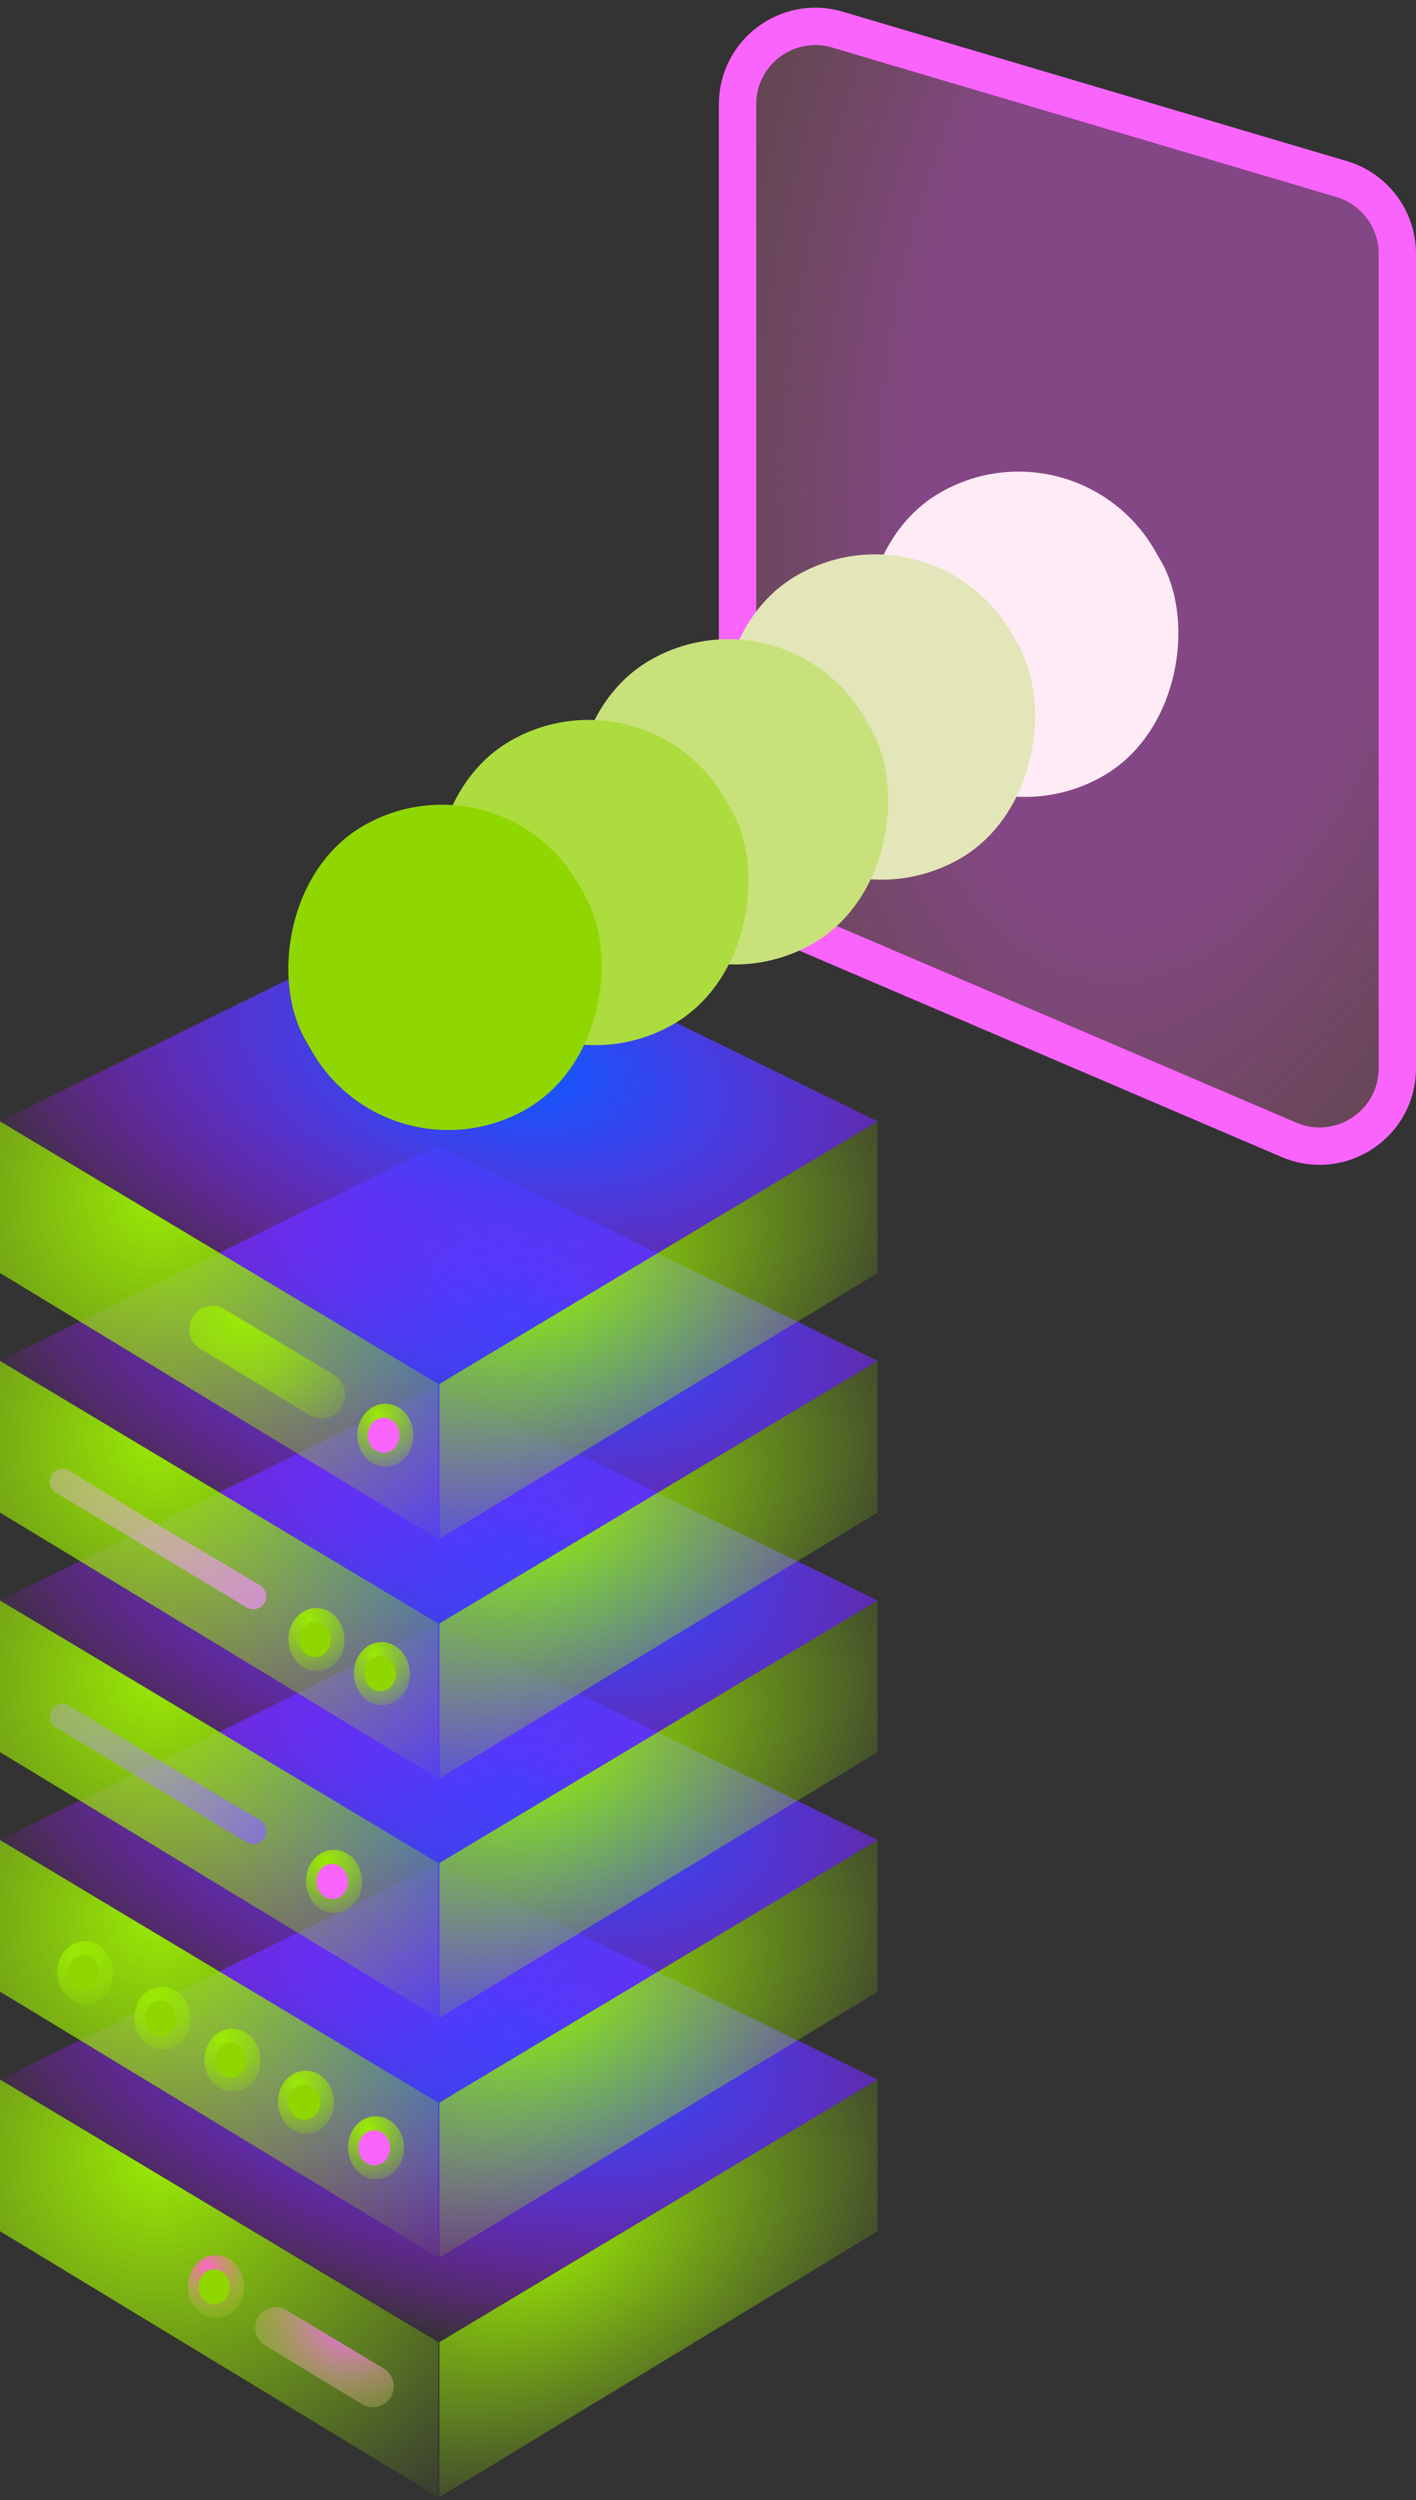 <svg width="455" height="803" viewBox="0 0 455 803" fill="none" xmlns="http://www.w3.org/2000/svg">
<rect x="0" y="0" width="455" height="803" fill="#333333" stroke="none"/>
<path d="M141.176 752.294L0 667.941L140.471 598.765L282 667.941L141.176 752.294Z" fill="url(#paint0_radial_29_684)"/>
<path d="M141.176 752.294L0 667.941L140.471 598.765L282 667.941L141.176 752.294Z" fill="url(#paint1_radial_29_684)"/>
<path d="M0 716.647V667.941L140.824 752.294V802.059L0 716.647Z" fill="url(#paint2_radial_29_684)"/>
<ellipse cx="69.385" cy="734.467" rx="9.006" ry="10.132" transform="rotate(-2.18 69.385 734.467)" fill="url(#paint3_radial_29_684)"/>
<ellipse cx="68.822" cy="734.488" rx="5.066" ry="5.629" transform="rotate(-2.18 68.822 734.488)" fill="#90D701"/>
<path d="M282 716.647V667.941L141.176 752.294V802.059L282 716.647Z" fill="url(#paint4_radial_29_684)"/>
<path d="M141.176 675.353L0 591L140.471 521.823L282 591L141.176 675.353Z" fill="url(#paint5_radial_29_684)"/>
<path d="M141.176 675.353L0 591L140.471 521.823L282 591L141.176 675.353Z" fill="url(#paint6_radial_29_684)"/>
<path d="M0 639.706V591L140.824 675.353V725.118L0 639.706Z" fill="url(#paint7_radial_29_684)"/>
<path d="M282 639.706V591L141.176 675.353V725.118L282 639.706Z" fill="url(#paint8_radial_29_684)"/>
<path d="M141.176 598.412L0 514.059L140.471 444.882L282 514.059L141.176 598.412Z" fill="url(#paint9_radial_29_684)"/>
<path d="M141.176 598.412L0 514.059L140.471 444.882L282 514.059L141.176 598.412Z" fill="url(#paint10_radial_29_684)"/>
<path d="M0 562.765V514.059L140.824 598.412V648.176L0 562.765Z" fill="url(#paint11_radial_29_684)"/>
<path d="M282 562.765V514.059L141.176 598.412V648.176L282 562.765Z" fill="url(#paint12_radial_29_684)"/>
<path d="M141.176 521.471L0 437.118L140.471 367.941L282 437.118L141.176 521.471Z" fill="url(#paint13_radial_29_684)"/>
<path d="M141.176 521.471L0 437.118L140.471 367.941L282 437.118L141.176 521.471Z" fill="url(#paint14_radial_29_684)"/>
<path d="M0 485.824V437.118L140.824 521.471V571.235L0 485.824Z" fill="url(#paint15_radial_29_684)"/>
<path d="M282 485.824V437.118L141.176 521.471V571.235L282 485.824Z" fill="url(#paint16_radial_29_684)"/>
<path d="M141.176 444.529L0 360.176L140.471 291L282 360.176L141.176 444.529Z" fill="url(#paint17_radial_29_684)"/>
<path d="M141.176 444.529L0 360.176L140.471 291L282 360.176L141.176 444.529Z" fill="url(#paint18_radial_29_684)"/>
<path d="M0 408.882V360.177L140.824 444.529V494.294L0 408.882Z" fill="url(#paint19_radial_29_684)"/>
<path d="M282 408.882V360.177L141.176 444.529V494.294L282 408.882Z" fill="url(#paint20_radial_29_684)"/>
<ellipse cx="123.832" cy="460.988" rx="9.006" ry="10.132" fill="url(#paint21_radial_29_684)"/>
<ellipse cx="123.269" cy="460.988" rx="5.066" ry="5.629" fill="#F964FC"/>
<ellipse cx="122.707" cy="537.539" rx="9.006" ry="10.132" transform="rotate(-2.18 122.707 537.539)" fill="url(#paint22_radial_29_684)"/>
<ellipse cx="122.144" cy="537.56" rx="5.066" ry="5.629" transform="rotate(-2.18 122.144 537.56)" fill="#90D701"/>
<ellipse cx="98.319" cy="675.215" rx="9.006" ry="10.132" transform="rotate(-2.18 98.319 675.215)" fill="url(#paint23_radial_29_684)"/>
<ellipse cx="97.756" cy="675.237" rx="5.066" ry="5.629" transform="rotate(-2.18 97.756 675.237)" fill="#90D701"/>
<ellipse cx="107.325" cy="604.293" rx="9.006" ry="10.132" transform="rotate(-2.18 107.325 604.293)" fill="url(#paint24_radial_29_684)"/>
<ellipse cx="106.762" cy="604.315" rx="5.066" ry="5.629" transform="rotate(-2.18 106.762 604.315)" fill="#F964FC"/>
<ellipse cx="120.834" cy="689.85" rx="9.006" ry="10.132" transform="rotate(-2.18 120.834 689.85)" fill="url(#paint25_radial_29_684)"/>
<ellipse cx="120.271" cy="689.872" rx="5.066" ry="5.629" transform="rotate(-2.18 120.271 689.872)" fill="#F964FC"/>
<ellipse cx="101.696" cy="526.617" rx="9.006" ry="10.132" transform="rotate(-2.18 101.696 526.617)" fill="url(#paint26_radial_29_684)"/>
<ellipse cx="101.134" cy="526.638" rx="5.066" ry="5.629" transform="rotate(-2.18 101.134 526.638)" fill="#90D701"/>
<ellipse cx="74.678" cy="661.706" rx="9.006" ry="10.132" transform="rotate(-2.18 74.678 661.706)" fill="url(#paint27_radial_29_684)"/>
<ellipse cx="74.116" cy="661.728" rx="5.066" ry="5.629" transform="rotate(-2.18 74.116 661.728)" fill="#90D701"/>
<ellipse cx="52.163" cy="648.197" rx="9.006" ry="10.132" transform="rotate(-2.18 52.163 648.197)" fill="url(#paint28_radial_29_684)"/>
<ellipse cx="51.601" cy="648.219" rx="5.066" ry="5.629" transform="rotate(-2.18 51.601 648.219)" fill="#90D701"/>
<ellipse cx="27.397" cy="633.563" rx="9.006" ry="10.132" transform="rotate(-2.18 27.397 633.563)" fill="url(#paint29_radial_29_684)"/>
<ellipse cx="26.834" cy="633.584" rx="5.066" ry="5.629" transform="rotate(-2.18 26.834 633.584)" fill="#90D701"/>
<path d="M99.411 454.457L64.374 433.206C62.149 431.857 60.79 429.444 60.79 426.842C60.79 421.059 67.097 417.484 72.059 420.456L107.213 441.513C109.491 442.878 110.886 445.34 110.886 447.996C110.886 453.886 104.447 457.511 99.411 454.457Z" fill="url(#paint30_radial_29_684)"/>
<path d="M79.238 516.288L17.97 479.428C16.926 478.8 16.214 477.742 16.024 476.539C15.476 473.07 19.24 470.549 22.239 472.377L50.659 489.695L83.51 509.126C84.779 509.876 85.557 511.241 85.557 512.715C85.557 515.958 82.017 517.96 79.238 516.288Z" fill="url(#paint31_linear_29_684)"/>
<path d="M50.659 565.12L83.51 584.551C84.779 585.302 85.557 586.666 85.557 588.14C85.557 591.384 82.017 593.385 79.238 591.713L50.94 574.689L17.97 554.853C16.926 554.225 16.214 553.167 16.024 551.964C15.476 548.495 19.24 545.974 22.239 547.802L50.659 565.12Z" fill="url(#paint32_linear_29_684)"/>
<path d="M414.169 366.103L252.169 296.816C242.968 292.881 237 283.837 237 273.83V33.482C237 16.771 253.08 4.765 269.102 9.512L431.102 57.514C441.718 60.66 449 70.412 449 81.484V343.117C449 361.057 430.664 373.158 414.169 366.103Z" fill="url(#paint33_diamond_29_684)" fill-opacity="0.41" stroke="#F964FC" stroke-width="12"/>
<rect width="101.013" height="105" rx="50.506" transform="matrix(-0.866 0.5 0.5 0.866 345.798 133)" fill="#FFEBF5"/>
<rect width="101.013" height="105" rx="50.506" transform="matrix(-0.866 0.5 0.5 0.866 299.756 159.582)" fill="#E3E6B8"/>
<rect width="101.013" height="105" rx="50.506" transform="matrix(-0.866 0.5 0.5 0.866 252.563 186.829)" fill="#C8E17B"/>
<rect width="101.013" height="105" rx="50.506" transform="matrix(-0.866 0.5 0.5 0.866 207.672 212.747)" fill="#ACDC3E"/>
<rect width="101.013" height="105" rx="50.506" transform="matrix(-0.866 0.5 0.5 0.866 160.479 239.994)" fill="#90D701"/>
<path d="M116.307 772.198L85.183 753.322C83.207 752.123 82 749.979 82 747.668C82 742.531 87.603 739.356 92.01 741.996L123.237 760.701C125.261 761.913 126.5 764.1 126.5 766.459C126.5 771.691 120.78 774.912 116.307 772.198Z" fill="url(#paint34_radial_29_684)"/>
<defs>
<radialGradient id="paint0_radial_29_684" cx="0" cy="0" r="1" gradientUnits="userSpaceOnUse" gradientTransform="translate(163.765 649.235) rotate(102.83) scale(105.698 193.172)">
<stop stop-color="#095BFA"/>
<stop offset="1" stop-color="#BB09FA" stop-opacity="0"/>
</radialGradient>
<radialGradient id="paint1_radial_29_684" cx="0" cy="0" r="1" gradientUnits="userSpaceOnUse" gradientTransform="translate(163.765 649.235) rotate(102.83) scale(105.698 193.172)">
<stop stop-color="#095BFA"/>
<stop offset="1" stop-color="#BB09FA" stop-opacity="0"/>
</radialGradient>
<radialGradient id="paint2_radial_29_684" cx="0" cy="0" r="1" gradientUnits="userSpaceOnUse" gradientTransform="translate(51.882 691.941) rotate(59.083) scale(147.691 155.075)">
<stop stop-color="#9BEA04"/>
<stop offset="1" stop-color="#9BEA04" stop-opacity="0"/>
</radialGradient>
<radialGradient id="paint3_radial_29_684" cx="0" cy="0" r="1" gradientUnits="userSpaceOnUse" gradientTransform="translate(67.015 727.961) rotate(63.115) scale(21.463 20.621)">
<stop stop-color="#FC64C4"/>
<stop offset="1" stop-color="#9BEA04" stop-opacity="0"/>
</radialGradient>
<radialGradient id="paint4_radial_29_684" cx="0" cy="0" r="1" gradientUnits="userSpaceOnUse" gradientTransform="translate(173.294 717.353) rotate(67.177) scale(91.901 140.886)">
<stop stop-color="#9BEA04"/>
<stop offset="1" stop-color="#9BEA04" stop-opacity="0"/>
</radialGradient>
<radialGradient id="paint5_radial_29_684" cx="0" cy="0" r="1" gradientUnits="userSpaceOnUse" gradientTransform="translate(163.765 572.294) rotate(102.83) scale(105.698 193.172)">
<stop stop-color="#095BFA"/>
<stop offset="1" stop-color="#BB09FA" stop-opacity="0"/>
</radialGradient>
<radialGradient id="paint6_radial_29_684" cx="0" cy="0" r="1" gradientUnits="userSpaceOnUse" gradientTransform="translate(163.765 572.294) rotate(102.83) scale(105.698 193.172)">
<stop stop-color="#095BFA"/>
<stop offset="1" stop-color="#BB09FA" stop-opacity="0"/>
</radialGradient>
<radialGradient id="paint7_radial_29_684" cx="0" cy="0" r="1" gradientUnits="userSpaceOnUse" gradientTransform="translate(51.882 615) rotate(59.083) scale(147.691 155.075)">
<stop stop-color="#9BEA04"/>
<stop offset="1" stop-color="#9BEA04" stop-opacity="0"/>
</radialGradient>
<radialGradient id="paint8_radial_29_684" cx="0" cy="0" r="1" gradientUnits="userSpaceOnUse" gradientTransform="translate(173.294 640.412) rotate(67.177) scale(91.901 140.886)">
<stop stop-color="#9BEA04"/>
<stop offset="1" stop-color="#9BEA04" stop-opacity="0"/>
</radialGradient>
<radialGradient id="paint9_radial_29_684" cx="0" cy="0" r="1" gradientUnits="userSpaceOnUse" gradientTransform="translate(163.765 495.353) rotate(102.83) scale(105.698 193.172)">
<stop stop-color="#095BFA"/>
<stop offset="1" stop-color="#BB09FA" stop-opacity="0"/>
</radialGradient>
<radialGradient id="paint10_radial_29_684" cx="0" cy="0" r="1" gradientUnits="userSpaceOnUse" gradientTransform="translate(163.765 495.353) rotate(102.83) scale(105.698 193.172)">
<stop stop-color="#095BFA"/>
<stop offset="1" stop-color="#BB09FA" stop-opacity="0"/>
</radialGradient>
<radialGradient id="paint11_radial_29_684" cx="0" cy="0" r="1" gradientUnits="userSpaceOnUse" gradientTransform="translate(51.882 538.059) rotate(59.083) scale(147.691 155.075)">
<stop stop-color="#9BEA04"/>
<stop offset="1" stop-color="#9BEA04" stop-opacity="0"/>
</radialGradient>
<radialGradient id="paint12_radial_29_684" cx="0" cy="0" r="1" gradientUnits="userSpaceOnUse" gradientTransform="translate(173.294 563.471) rotate(67.177) scale(91.901 140.886)">
<stop stop-color="#9BEA04"/>
<stop offset="1" stop-color="#9BEA04" stop-opacity="0"/>
</radialGradient>
<radialGradient id="paint13_radial_29_684" cx="0" cy="0" r="1" gradientUnits="userSpaceOnUse" gradientTransform="translate(163.765 418.412) rotate(102.83) scale(105.698 193.172)">
<stop stop-color="#095BFA"/>
<stop offset="1" stop-color="#BB09FA" stop-opacity="0"/>
</radialGradient>
<radialGradient id="paint14_radial_29_684" cx="0" cy="0" r="1" gradientUnits="userSpaceOnUse" gradientTransform="translate(163.765 418.412) rotate(102.83) scale(105.698 193.172)">
<stop stop-color="#095BFA"/>
<stop offset="1" stop-color="#BB09FA" stop-opacity="0"/>
</radialGradient>
<radialGradient id="paint15_radial_29_684" cx="0" cy="0" r="1" gradientUnits="userSpaceOnUse" gradientTransform="translate(51.882 461.118) rotate(59.083) scale(147.691 155.075)">
<stop stop-color="#9BEA04"/>
<stop offset="1" stop-color="#9BEA04" stop-opacity="0"/>
</radialGradient>
<radialGradient id="paint16_radial_29_684" cx="0" cy="0" r="1" gradientUnits="userSpaceOnUse" gradientTransform="translate(173.294 486.529) rotate(67.177) scale(91.901 140.886)">
<stop stop-color="#9BEA04"/>
<stop offset="1" stop-color="#9BEA04" stop-opacity="0"/>
</radialGradient>
<radialGradient id="paint17_radial_29_684" cx="0" cy="0" r="1" gradientUnits="userSpaceOnUse" gradientTransform="translate(163.765 341.471) rotate(102.83) scale(105.698 193.172)">
<stop stop-color="#095BFA"/>
<stop offset="1" stop-color="#BB09FA" stop-opacity="0"/>
</radialGradient>
<radialGradient id="paint18_radial_29_684" cx="0" cy="0" r="1" gradientUnits="userSpaceOnUse" gradientTransform="translate(163.765 341.471) rotate(102.83) scale(105.698 193.172)">
<stop stop-color="#095BFA"/>
<stop offset="1" stop-color="#BB09FA" stop-opacity="0"/>
</radialGradient>
<radialGradient id="paint19_radial_29_684" cx="0" cy="0" r="1" gradientUnits="userSpaceOnUse" gradientTransform="translate(51.882 384.177) rotate(59.083) scale(147.691 155.075)">
<stop stop-color="#9BEA04"/>
<stop offset="1" stop-color="#9BEA04" stop-opacity="0"/>
</radialGradient>
<radialGradient id="paint20_radial_29_684" cx="0" cy="0" r="1" gradientUnits="userSpaceOnUse" gradientTransform="translate(173.294 409.588) rotate(67.177) scale(91.901 140.886)">
<stop stop-color="#9BEA04"/>
<stop offset="1" stop-color="#9BEA04" stop-opacity="0"/>
</radialGradient>
<radialGradient id="paint21_radial_29_684" cx="0" cy="0" r="1" gradientUnits="userSpaceOnUse" gradientTransform="translate(121.462 454.482) rotate(63.115) scale(21.463 20.621)">
<stop stop-color="#9BEA04"/>
<stop offset="1" stop-color="#9BEA04" stop-opacity="0"/>
</radialGradient>
<radialGradient id="paint22_radial_29_684" cx="0" cy="0" r="1" gradientUnits="userSpaceOnUse" gradientTransform="translate(120.337 531.033) rotate(63.115) scale(21.463 20.621)">
<stop stop-color="#9BEA04"/>
<stop offset="1" stop-color="#9BEA04" stop-opacity="0"/>
</radialGradient>
<radialGradient id="paint23_radial_29_684" cx="0" cy="0" r="1" gradientUnits="userSpaceOnUse" gradientTransform="translate(95.949 668.71) rotate(63.115) scale(21.463 20.621)">
<stop stop-color="#9BEA04"/>
<stop offset="1" stop-color="#9BEA04" stop-opacity="0"/>
</radialGradient>
<radialGradient id="paint24_radial_29_684" cx="0" cy="0" r="1" gradientUnits="userSpaceOnUse" gradientTransform="translate(104.955 597.788) rotate(63.115) scale(21.463 20.621)">
<stop stop-color="#9BEA04"/>
<stop offset="1" stop-color="#9BEA04" stop-opacity="0"/>
</radialGradient>
<radialGradient id="paint25_radial_29_684" cx="0" cy="0" r="1" gradientUnits="userSpaceOnUse" gradientTransform="translate(118.464 683.345) rotate(63.115) scale(21.463 20.621)">
<stop stop-color="#9BEA04"/>
<stop offset="1" stop-color="#9BEA04" stop-opacity="0"/>
</radialGradient>
<radialGradient id="paint26_radial_29_684" cx="0" cy="0" r="1" gradientUnits="userSpaceOnUse" gradientTransform="translate(99.326 520.111) rotate(63.115) scale(21.463 20.621)">
<stop stop-color="#9BEA04"/>
<stop offset="1" stop-color="#9BEA04" stop-opacity="0"/>
</radialGradient>
<radialGradient id="paint27_radial_29_684" cx="0" cy="0" r="1" gradientUnits="userSpaceOnUse" gradientTransform="translate(72.308 655.201) rotate(63.115) scale(21.463 20.621)">
<stop stop-color="#9BEA04"/>
<stop offset="1" stop-color="#9BEA04" stop-opacity="0"/>
</radialGradient>
<radialGradient id="paint28_radial_29_684" cx="0" cy="0" r="1" gradientUnits="userSpaceOnUse" gradientTransform="translate(49.793 641.692) rotate(63.115) scale(21.463 20.621)">
<stop stop-color="#9BEA04"/>
<stop offset="1" stop-color="#9BEA04" stop-opacity="0"/>
</radialGradient>
<radialGradient id="paint29_radial_29_684" cx="0" cy="0" r="1" gradientUnits="userSpaceOnUse" gradientTransform="translate(25.027 627.057) rotate(63.115) scale(21.463 20.621)">
<stop stop-color="#9BEA04"/>
<stop offset="1" stop-color="#9BEA04" stop-opacity="0"/>
</radialGradient>
<radialGradient id="paint30_radial_29_684" cx="0" cy="0" r="1" gradientUnits="userSpaceOnUse" gradientTransform="translate(79.247 422.244) rotate(59.083) scale(52.539 55.166)">
<stop stop-color="#9BEA04"/>
<stop offset="1" stop-color="#9BEA04" stop-opacity="0"/>
</radialGradient>
<linearGradient id="paint31_linear_29_684" x1="130.587" y1="553.862" x2="-52.91" y2="457.048" gradientUnits="userSpaceOnUse">
<stop stop-color="#EA72F4"/>
<stop offset="1" stop-color="#FCD6FF" stop-opacity="0"/>
</linearGradient>
<linearGradient id="paint32_linear_29_684" x1="130.587" y1="629.287" x2="-52.91" y2="532.473" gradientUnits="userSpaceOnUse">
<stop stop-color="#583AFA"/>
<stop offset="1" stop-color="#FCD6FF" stop-opacity="0"/>
</linearGradient>
<radialGradient id="paint33_diamond_29_684" cx="0" cy="0" r="1" gradientUnits="userSpaceOnUse" gradientTransform="translate(377.045 127.983) rotate(97.19) scale(463.874 225.559)">
<stop offset="0.349" stop-color="#F964FC"/>
<stop offset="1" stop-color="#FF9F6D" stop-opacity="0.13"/>
</radialGradient>
<radialGradient id="paint34_radial_29_684" cx="0" cy="0" r="1" gradientUnits="userSpaceOnUse" gradientTransform="translate(112 745) rotate(99.66) scale(47.676 50.06)">
<stop stop-color="#F964FC"/>
<stop offset="1" stop-color="#9BEA04" stop-opacity="0"/>
</radialGradient>
</defs>
</svg>
